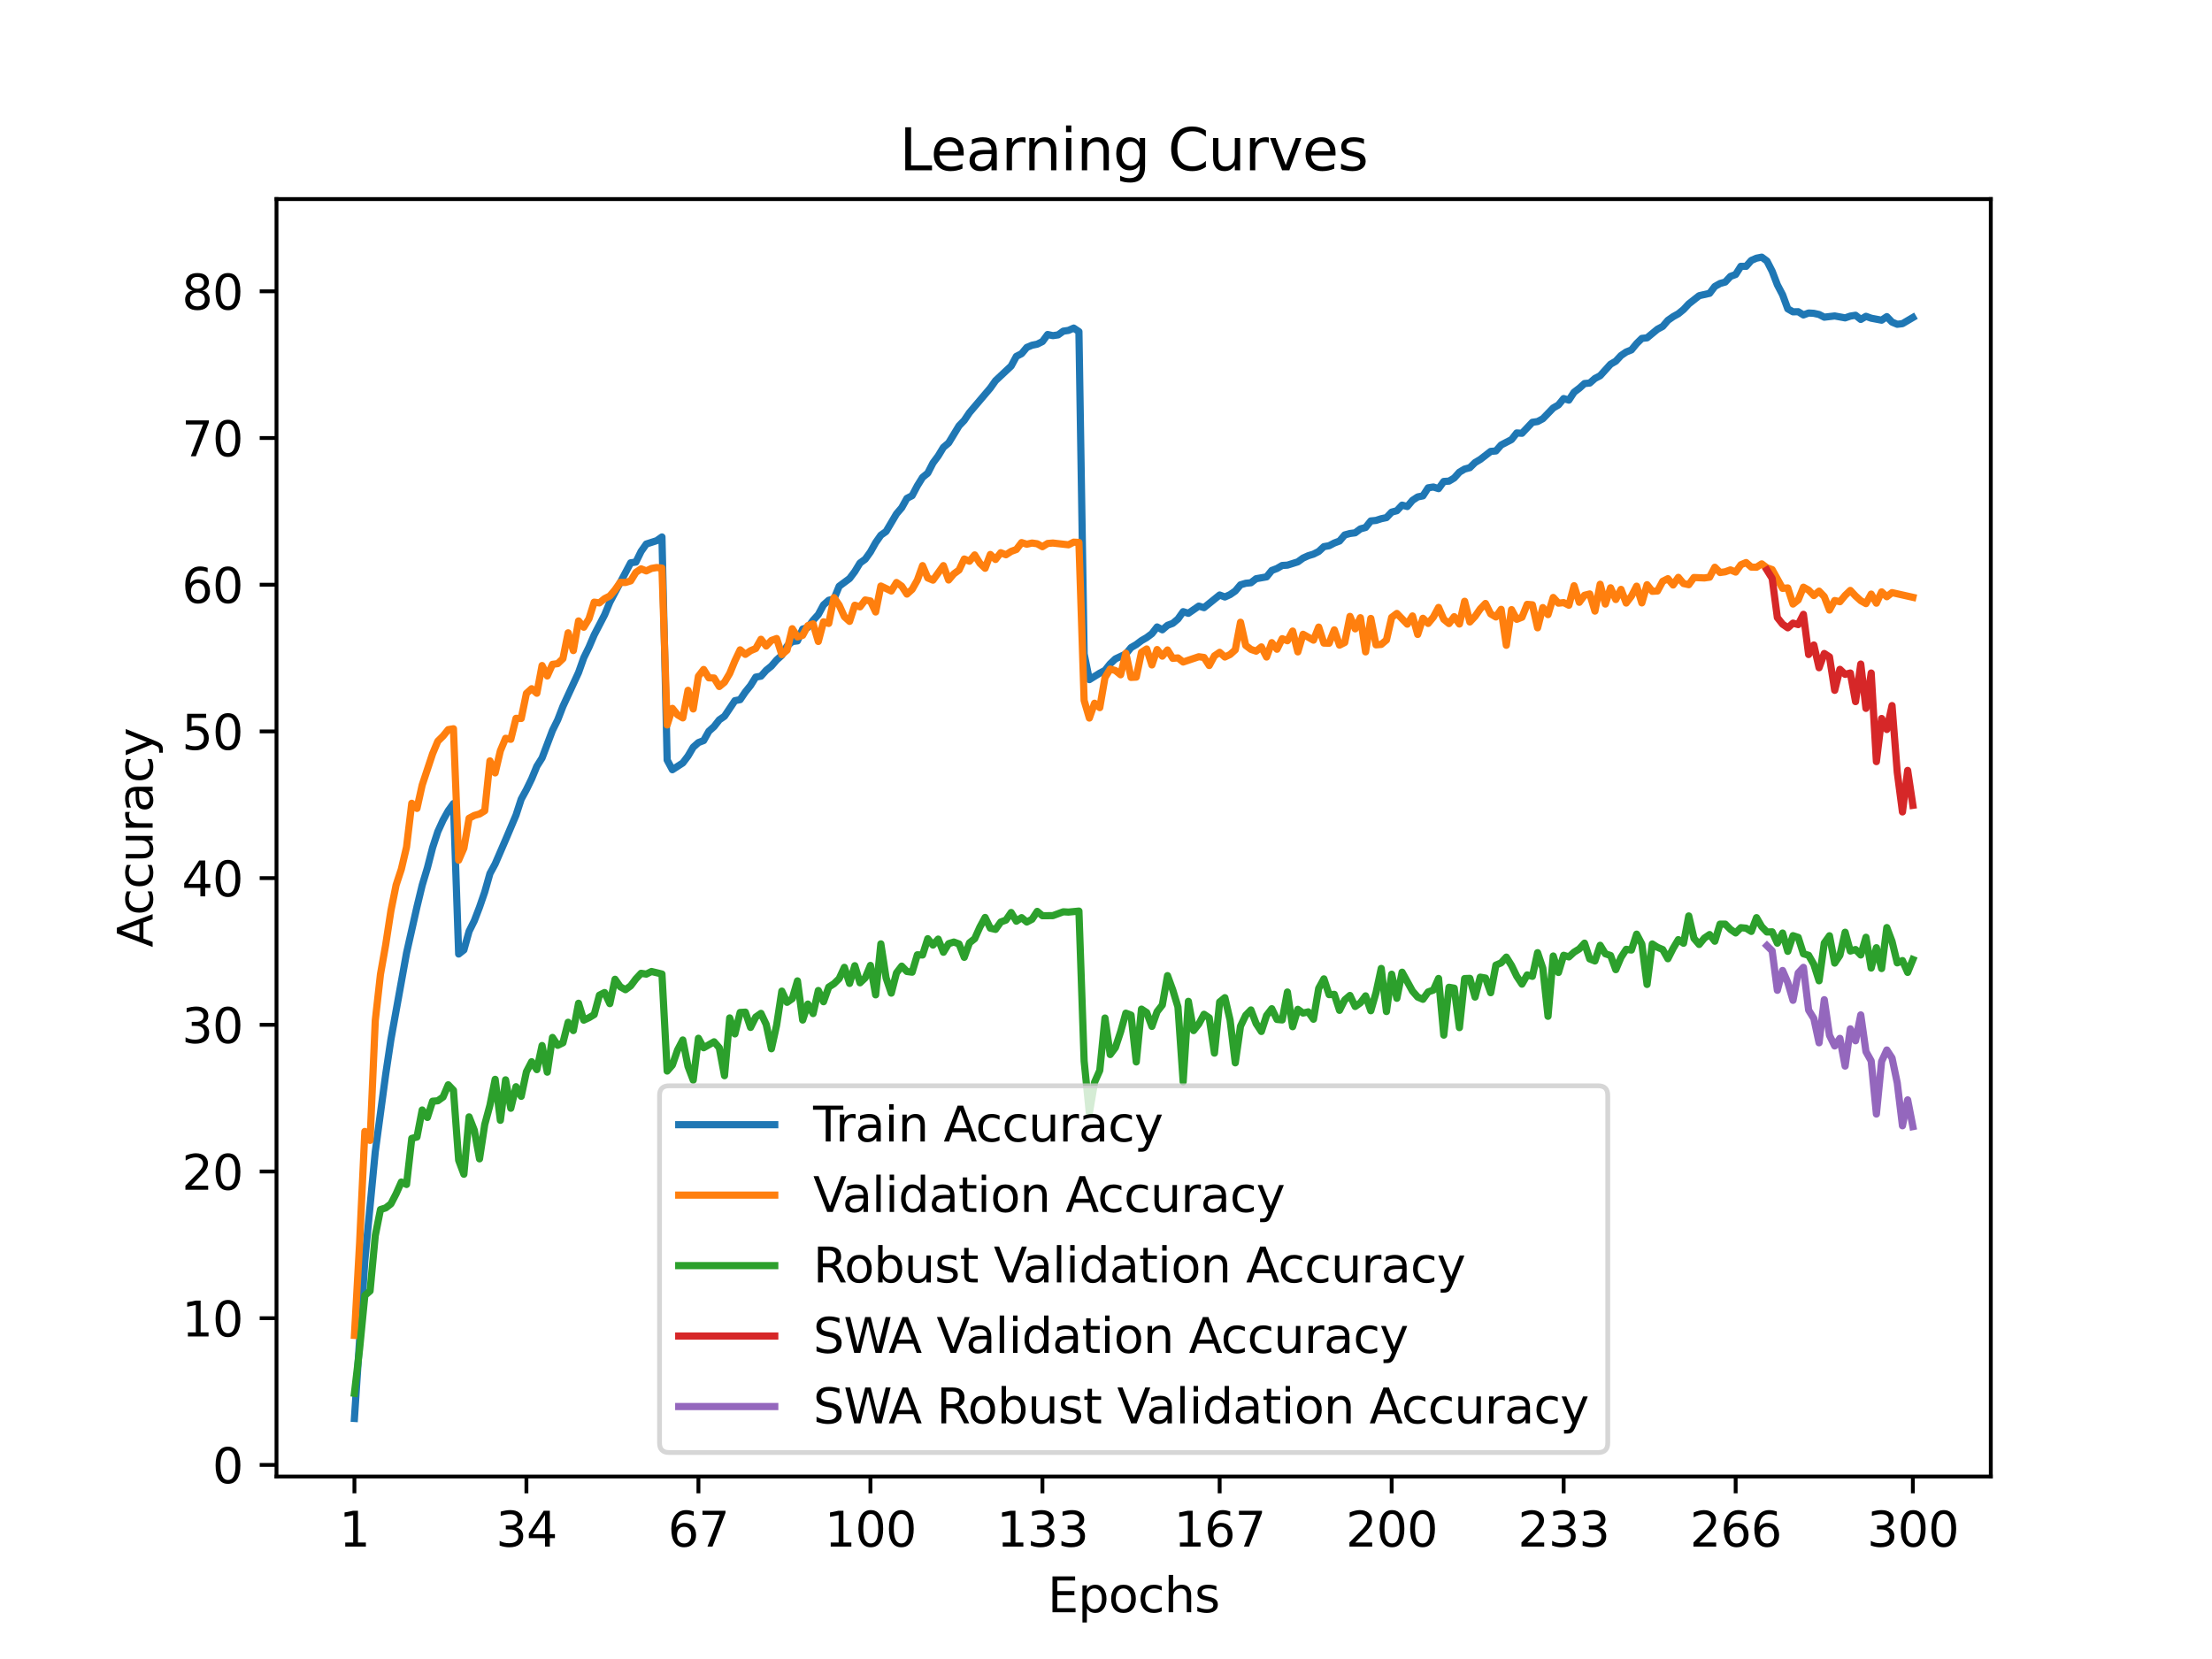 <?xml version="1.0" encoding="utf-8" standalone="no"?>
<!DOCTYPE svg PUBLIC "-//W3C//DTD SVG 1.1//EN"
  "http://www.w3.org/Graphics/SVG/1.1/DTD/svg11.dtd">
<svg xmlns:xlink="http://www.w3.org/1999/xlink" width="460.8pt" height="345.6pt" viewBox="0 0 460.8 345.6" xmlns="http://www.w3.org/2000/svg" version="1.1">
 <defs>
  <style type="text/css">*{stroke-linejoin: round; stroke-linecap: butt}</style>
 </defs>
 <g id="figure_1">
  <g id="patch_1">
   <path d="M 0 345.6 
L 460.8 345.6 
L 460.8 0 
L 0 0 
z
" style="fill: #ffffff"/>
  </g>
  <g id="axes_1">
   <g id="patch_2">
    <path d="M 57.6 307.584 
L 414.72 307.584 
L 414.72 41.472 
L 57.6 41.472 
z
" style="fill: #ffffff"/>
   </g>
   <g id="matplotlib.axis_1">
    <g id="xtick_1">
     <g id="line2d_1">
      <defs>
       <path id="m4bdffd7be5" d="M 0 0 
L 0 3.5 
" style="stroke: #000000; stroke-width: 0.8"/>
      </defs>
      <g>
       <use xlink:href="#m4bdffd7be5" x="73.833" y="307.584" style="stroke: #000000; stroke-width: 0.8"/>
      </g>
     </g>
     <g id="text_1">
      <!-- 1 -->
      <g transform="translate(70.651 322.182) scale(0.1 -0.1)">
       <defs>
        <path id="DejaVuSans-31" d="M 794 531 
L 1825 531 
L 1825 4091 
L 703 3866 
L 703 4441 
L 1819 4666 
L 2450 4666 
L 2450 531 
L 3481 531 
L 3481 0 
L 794 0 
L 794 531 
z
" transform="scale(0.016)"/>
       </defs>
       <use xlink:href="#DejaVuSans-31"/>
      </g>
     </g>
    </g>
    <g id="xtick_2">
     <g id="line2d_2">
      <g>
       <use xlink:href="#m4bdffd7be5" x="109.664" y="307.584" style="stroke: #000000; stroke-width: 0.8"/>
      </g>
     </g>
     <g id="text_2">
      <!-- 34 -->
      <g transform="translate(103.302 322.182) scale(0.1 -0.1)">
       <defs>
        <path id="DejaVuSans-33" d="M 2597 2516 
Q 3050 2419 3304 2112 
Q 3559 1806 3559 1356 
Q 3559 666 3084 287 
Q 2609 -91 1734 -91 
Q 1441 -91 1130 -33 
Q 819 25 488 141 
L 488 750 
Q 750 597 1062 519 
Q 1375 441 1716 441 
Q 2309 441 2620 675 
Q 2931 909 2931 1356 
Q 2931 1769 2642 2001 
Q 2353 2234 1838 2234 
L 1294 2234 
L 1294 2753 
L 1863 2753 
Q 2328 2753 2575 2939 
Q 2822 3125 2822 3475 
Q 2822 3834 2567 4026 
Q 2313 4219 1838 4219 
Q 1578 4219 1281 4162 
Q 984 4106 628 3988 
L 628 4550 
Q 988 4650 1302 4700 
Q 1616 4750 1894 4750 
Q 2613 4750 3031 4423 
Q 3450 4097 3450 3541 
Q 3450 3153 3228 2886 
Q 3006 2619 2597 2516 
z
" transform="scale(0.016)"/>
        <path id="DejaVuSans-34" d="M 2419 4116 
L 825 1625 
L 2419 1625 
L 2419 4116 
z
M 2253 4666 
L 3047 4666 
L 3047 1625 
L 3713 1625 
L 3713 1100 
L 3047 1100 
L 3047 0 
L 2419 0 
L 2419 1100 
L 313 1100 
L 313 1709 
L 2253 4666 
z
" transform="scale(0.016)"/>
       </defs>
       <use xlink:href="#DejaVuSans-33"/>
       <use xlink:href="#DejaVuSans-34" x="63.623"/>
      </g>
     </g>
    </g>
    <g id="xtick_3">
     <g id="line2d_3">
      <g>
       <use xlink:href="#m4bdffd7be5" x="145.496" y="307.584" style="stroke: #000000; stroke-width: 0.8"/>
      </g>
     </g>
     <g id="text_3">
      <!-- 67 -->
      <g transform="translate(139.133 322.182) scale(0.1 -0.1)">
       <defs>
        <path id="DejaVuSans-36" d="M 2113 2584 
Q 1688 2584 1439 2293 
Q 1191 2003 1191 1497 
Q 1191 994 1439 701 
Q 1688 409 2113 409 
Q 2538 409 2786 701 
Q 3034 994 3034 1497 
Q 3034 2003 2786 2293 
Q 2538 2584 2113 2584 
z
M 3366 4563 
L 3366 3988 
Q 3128 4100 2886 4159 
Q 2644 4219 2406 4219 
Q 1781 4219 1451 3797 
Q 1122 3375 1075 2522 
Q 1259 2794 1537 2939 
Q 1816 3084 2150 3084 
Q 2853 3084 3261 2657 
Q 3669 2231 3669 1497 
Q 3669 778 3244 343 
Q 2819 -91 2113 -91 
Q 1303 -91 875 529 
Q 447 1150 447 2328 
Q 447 3434 972 4092 
Q 1497 4750 2381 4750 
Q 2619 4750 2861 4703 
Q 3103 4656 3366 4563 
z
" transform="scale(0.016)"/>
        <path id="DejaVuSans-37" d="M 525 4666 
L 3525 4666 
L 3525 4397 
L 1831 0 
L 1172 0 
L 2766 4134 
L 525 4134 
L 525 4666 
z
" transform="scale(0.016)"/>
       </defs>
       <use xlink:href="#DejaVuSans-36"/>
       <use xlink:href="#DejaVuSans-37" x="63.623"/>
      </g>
     </g>
    </g>
    <g id="xtick_4">
     <g id="line2d_4">
      <g>
       <use xlink:href="#m4bdffd7be5" x="181.327" y="307.584" style="stroke: #000000; stroke-width: 0.8"/>
      </g>
     </g>
     <g id="text_4">
      <!-- 100 -->
      <g transform="translate(171.783 322.182) scale(0.1 -0.1)">
       <defs>
        <path id="DejaVuSans-30" d="M 2034 4250 
Q 1547 4250 1301 3770 
Q 1056 3291 1056 2328 
Q 1056 1369 1301 889 
Q 1547 409 2034 409 
Q 2525 409 2770 889 
Q 3016 1369 3016 2328 
Q 3016 3291 2770 3770 
Q 2525 4250 2034 4250 
z
M 2034 4750 
Q 2819 4750 3233 4129 
Q 3647 3509 3647 2328 
Q 3647 1150 3233 529 
Q 2819 -91 2034 -91 
Q 1250 -91 836 529 
Q 422 1150 422 2328 
Q 422 3509 836 4129 
Q 1250 4750 2034 4750 
z
" transform="scale(0.016)"/>
       </defs>
       <use xlink:href="#DejaVuSans-31"/>
       <use xlink:href="#DejaVuSans-30" x="63.623"/>
       <use xlink:href="#DejaVuSans-30" x="127.246"/>
      </g>
     </g>
    </g>
    <g id="xtick_5">
     <g id="line2d_5">
      <g>
       <use xlink:href="#m4bdffd7be5" x="217.158" y="307.584" style="stroke: #000000; stroke-width: 0.8"/>
      </g>
     </g>
     <g id="text_5">
      <!-- 133 -->
      <g transform="translate(207.615 322.182) scale(0.1 -0.1)">
       <use xlink:href="#DejaVuSans-31"/>
       <use xlink:href="#DejaVuSans-33" x="63.623"/>
       <use xlink:href="#DejaVuSans-33" x="127.246"/>
      </g>
     </g>
    </g>
    <g id="xtick_6">
     <g id="line2d_6">
      <g>
       <use xlink:href="#m4bdffd7be5" x="254.076" y="307.584" style="stroke: #000000; stroke-width: 0.8"/>
      </g>
     </g>
     <g id="text_6">
      <!-- 167 -->
      <g transform="translate(244.532 322.182) scale(0.1 -0.1)">
       <use xlink:href="#DejaVuSans-31"/>
       <use xlink:href="#DejaVuSans-36" x="63.623"/>
       <use xlink:href="#DejaVuSans-37" x="127.246"/>
      </g>
     </g>
    </g>
    <g id="xtick_7">
     <g id="line2d_7">
      <g>
       <use xlink:href="#m4bdffd7be5" x="289.907" y="307.584" style="stroke: #000000; stroke-width: 0.8"/>
      </g>
     </g>
     <g id="text_7">
      <!-- 200 -->
      <g transform="translate(280.363 322.182) scale(0.1 -0.1)">
       <defs>
        <path id="DejaVuSans-32" d="M 1228 531 
L 3431 531 
L 3431 0 
L 469 0 
L 469 531 
Q 828 903 1448 1529 
Q 2069 2156 2228 2338 
Q 2531 2678 2651 2914 
Q 2772 3150 2772 3378 
Q 2772 3750 2511 3984 
Q 2250 4219 1831 4219 
Q 1534 4219 1204 4116 
Q 875 4013 500 3803 
L 500 4441 
Q 881 4594 1212 4672 
Q 1544 4750 1819 4750 
Q 2544 4750 2975 4387 
Q 3406 4025 3406 3419 
Q 3406 3131 3298 2873 
Q 3191 2616 2906 2266 
Q 2828 2175 2409 1742 
Q 1991 1309 1228 531 
z
" transform="scale(0.016)"/>
       </defs>
       <use xlink:href="#DejaVuSans-32"/>
       <use xlink:href="#DejaVuSans-30" x="63.623"/>
       <use xlink:href="#DejaVuSans-30" x="127.246"/>
      </g>
     </g>
    </g>
    <g id="xtick_8">
     <g id="line2d_8">
      <g>
       <use xlink:href="#m4bdffd7be5" x="325.739" y="307.584" style="stroke: #000000; stroke-width: 0.8"/>
      </g>
     </g>
     <g id="text_8">
      <!-- 233 -->
      <g transform="translate(316.195 322.182) scale(0.1 -0.1)">
       <use xlink:href="#DejaVuSans-32"/>
       <use xlink:href="#DejaVuSans-33" x="63.623"/>
       <use xlink:href="#DejaVuSans-33" x="127.246"/>
      </g>
     </g>
    </g>
    <g id="xtick_9">
     <g id="line2d_9">
      <g>
       <use xlink:href="#m4bdffd7be5" x="361.57" y="307.584" style="stroke: #000000; stroke-width: 0.8"/>
      </g>
     </g>
     <g id="text_9">
      <!-- 266 -->
      <g transform="translate(352.026 322.182) scale(0.1 -0.1)">
       <use xlink:href="#DejaVuSans-32"/>
       <use xlink:href="#DejaVuSans-36" x="63.623"/>
       <use xlink:href="#DejaVuSans-36" x="127.246"/>
      </g>
     </g>
    </g>
    <g id="xtick_10">
     <g id="line2d_10">
      <g>
       <use xlink:href="#m4bdffd7be5" x="398.487" y="307.584" style="stroke: #000000; stroke-width: 0.8"/>
      </g>
     </g>
     <g id="text_10">
      <!-- 300 -->
      <g transform="translate(388.944 322.182) scale(0.1 -0.1)">
       <use xlink:href="#DejaVuSans-33"/>
       <use xlink:href="#DejaVuSans-30" x="63.623"/>
       <use xlink:href="#DejaVuSans-30" x="127.246"/>
      </g>
     </g>
    </g>
    <g id="text_11">
     <!-- Epochs -->
     <g transform="translate(218.244 335.861) scale(0.1 -0.1)">
      <defs>
       <path id="DejaVuSans-45" d="M 628 4666 
L 3578 4666 
L 3578 4134 
L 1259 4134 
L 1259 2753 
L 3481 2753 
L 3481 2222 
L 1259 2222 
L 1259 531 
L 3634 531 
L 3634 0 
L 628 0 
L 628 4666 
z
" transform="scale(0.016)"/>
       <path id="DejaVuSans-70" d="M 1159 525 
L 1159 -1331 
L 581 -1331 
L 581 3500 
L 1159 3500 
L 1159 2969 
Q 1341 3281 1617 3432 
Q 1894 3584 2278 3584 
Q 2916 3584 3314 3078 
Q 3713 2572 3713 1747 
Q 3713 922 3314 415 
Q 2916 -91 2278 -91 
Q 1894 -91 1617 61 
Q 1341 213 1159 525 
z
M 3116 1747 
Q 3116 2381 2855 2742 
Q 2594 3103 2138 3103 
Q 1681 3103 1420 2742 
Q 1159 2381 1159 1747 
Q 1159 1113 1420 752 
Q 1681 391 2138 391 
Q 2594 391 2855 752 
Q 3116 1113 3116 1747 
z
" transform="scale(0.016)"/>
       <path id="DejaVuSans-6f" d="M 1959 3097 
Q 1497 3097 1228 2736 
Q 959 2375 959 1747 
Q 959 1119 1226 758 
Q 1494 397 1959 397 
Q 2419 397 2687 759 
Q 2956 1122 2956 1747 
Q 2956 2369 2687 2733 
Q 2419 3097 1959 3097 
z
M 1959 3584 
Q 2709 3584 3137 3096 
Q 3566 2609 3566 1747 
Q 3566 888 3137 398 
Q 2709 -91 1959 -91 
Q 1206 -91 779 398 
Q 353 888 353 1747 
Q 353 2609 779 3096 
Q 1206 3584 1959 3584 
z
" transform="scale(0.016)"/>
       <path id="DejaVuSans-63" d="M 3122 3366 
L 3122 2828 
Q 2878 2963 2633 3030 
Q 2388 3097 2138 3097 
Q 1578 3097 1268 2742 
Q 959 2388 959 1747 
Q 959 1106 1268 751 
Q 1578 397 2138 397 
Q 2388 397 2633 464 
Q 2878 531 3122 666 
L 3122 134 
Q 2881 22 2623 -34 
Q 2366 -91 2075 -91 
Q 1284 -91 818 406 
Q 353 903 353 1747 
Q 353 2603 823 3093 
Q 1294 3584 2113 3584 
Q 2378 3584 2631 3529 
Q 2884 3475 3122 3366 
z
" transform="scale(0.016)"/>
       <path id="DejaVuSans-68" d="M 3513 2113 
L 3513 0 
L 2938 0 
L 2938 2094 
Q 2938 2591 2744 2837 
Q 2550 3084 2163 3084 
Q 1697 3084 1428 2787 
Q 1159 2491 1159 1978 
L 1159 0 
L 581 0 
L 581 4863 
L 1159 4863 
L 1159 2956 
Q 1366 3272 1645 3428 
Q 1925 3584 2291 3584 
Q 2894 3584 3203 3211 
Q 3513 2838 3513 2113 
z
" transform="scale(0.016)"/>
       <path id="DejaVuSans-73" d="M 2834 3397 
L 2834 2853 
Q 2591 2978 2328 3040 
Q 2066 3103 1784 3103 
Q 1356 3103 1142 2972 
Q 928 2841 928 2578 
Q 928 2378 1081 2264 
Q 1234 2150 1697 2047 
L 1894 2003 
Q 2506 1872 2764 1633 
Q 3022 1394 3022 966 
Q 3022 478 2636 193 
Q 2250 -91 1575 -91 
Q 1294 -91 989 -36 
Q 684 19 347 128 
L 347 722 
Q 666 556 975 473 
Q 1284 391 1588 391 
Q 1994 391 2212 530 
Q 2431 669 2431 922 
Q 2431 1156 2273 1281 
Q 2116 1406 1581 1522 
L 1381 1569 
Q 847 1681 609 1914 
Q 372 2147 372 2553 
Q 372 3047 722 3315 
Q 1072 3584 1716 3584 
Q 2034 3584 2315 3537 
Q 2597 3491 2834 3397 
z
" transform="scale(0.016)"/>
      </defs>
      <use xlink:href="#DejaVuSans-45"/>
      <use xlink:href="#DejaVuSans-70" x="63.184"/>
      <use xlink:href="#DejaVuSans-6f" x="126.66"/>
      <use xlink:href="#DejaVuSans-63" x="187.842"/>
      <use xlink:href="#DejaVuSans-68" x="242.822"/>
      <use xlink:href="#DejaVuSans-73" x="306.201"/>
     </g>
    </g>
   </g>
   <g id="matplotlib.axis_2">
    <g id="ytick_1">
     <g id="line2d_11">
      <defs>
       <path id="mcbbb2a6896" d="M 0 0 
L -3.5 0 
" style="stroke: #000000; stroke-width: 0.8"/>
      </defs>
      <g>
       <use xlink:href="#mcbbb2a6896" x="57.6" y="305.167" style="stroke: #000000; stroke-width: 0.8"/>
      </g>
     </g>
     <g id="text_12">
      <!-- 0 -->
      <g transform="translate(44.237 308.966) scale(0.1 -0.1)">
       <use xlink:href="#DejaVuSans-30"/>
      </g>
     </g>
    </g>
    <g id="ytick_2">
     <g id="line2d_12">
      <g>
       <use xlink:href="#mcbbb2a6896" x="57.6" y="274.606" style="stroke: #000000; stroke-width: 0.8"/>
      </g>
     </g>
     <g id="text_13">
      <!-- 10 -->
      <g transform="translate(37.875 278.405) scale(0.1 -0.1)">
       <use xlink:href="#DejaVuSans-31"/>
       <use xlink:href="#DejaVuSans-30" x="63.623"/>
      </g>
     </g>
    </g>
    <g id="ytick_3">
     <g id="line2d_13">
      <g>
       <use xlink:href="#mcbbb2a6896" x="57.6" y="244.046" style="stroke: #000000; stroke-width: 0.8"/>
      </g>
     </g>
     <g id="text_14">
      <!-- 20 -->
      <g transform="translate(37.875 247.845) scale(0.1 -0.1)">
       <use xlink:href="#DejaVuSans-32"/>
       <use xlink:href="#DejaVuSans-30" x="63.623"/>
      </g>
     </g>
    </g>
    <g id="ytick_4">
     <g id="line2d_14">
      <g>
       <use xlink:href="#mcbbb2a6896" x="57.6" y="213.485" style="stroke: #000000; stroke-width: 0.8"/>
      </g>
     </g>
     <g id="text_15">
      <!-- 30 -->
      <g transform="translate(37.875 217.284) scale(0.1 -0.1)">
       <use xlink:href="#DejaVuSans-33"/>
       <use xlink:href="#DejaVuSans-30" x="63.623"/>
      </g>
     </g>
    </g>
    <g id="ytick_5">
     <g id="line2d_15">
      <g>
       <use xlink:href="#mcbbb2a6896" x="57.6" y="182.924" style="stroke: #000000; stroke-width: 0.8"/>
      </g>
     </g>
     <g id="text_16">
      <!-- 40 -->
      <g transform="translate(37.875 186.724) scale(0.1 -0.1)">
       <use xlink:href="#DejaVuSans-34"/>
       <use xlink:href="#DejaVuSans-30" x="63.623"/>
      </g>
     </g>
    </g>
    <g id="ytick_6">
     <g id="line2d_16">
      <g>
       <use xlink:href="#mcbbb2a6896" x="57.6" y="152.364" style="stroke: #000000; stroke-width: 0.8"/>
      </g>
     </g>
     <g id="text_17">
      <!-- 50 -->
      <g transform="translate(37.875 156.163) scale(0.1 -0.1)">
       <defs>
        <path id="DejaVuSans-35" d="M 691 4666 
L 3169 4666 
L 3169 4134 
L 1269 4134 
L 1269 2991 
Q 1406 3038 1543 3061 
Q 1681 3084 1819 3084 
Q 2600 3084 3056 2656 
Q 3513 2228 3513 1497 
Q 3513 744 3044 326 
Q 2575 -91 1722 -91 
Q 1428 -91 1123 -41 
Q 819 9 494 109 
L 494 744 
Q 775 591 1075 516 
Q 1375 441 1709 441 
Q 2250 441 2565 725 
Q 2881 1009 2881 1497 
Q 2881 1984 2565 2268 
Q 2250 2553 1709 2553 
Q 1456 2553 1204 2497 
Q 953 2441 691 2322 
L 691 4666 
z
" transform="scale(0.016)"/>
       </defs>
       <use xlink:href="#DejaVuSans-35"/>
       <use xlink:href="#DejaVuSans-30" x="63.623"/>
      </g>
     </g>
    </g>
    <g id="ytick_7">
     <g id="line2d_17">
      <g>
       <use xlink:href="#mcbbb2a6896" x="57.6" y="121.803" style="stroke: #000000; stroke-width: 0.8"/>
      </g>
     </g>
     <g id="text_18">
      <!-- 60 -->
      <g transform="translate(37.875 125.603) scale(0.1 -0.1)">
       <use xlink:href="#DejaVuSans-36"/>
       <use xlink:href="#DejaVuSans-30" x="63.623"/>
      </g>
     </g>
    </g>
    <g id="ytick_8">
     <g id="line2d_18">
      <g>
       <use xlink:href="#mcbbb2a6896" x="57.6" y="91.243" style="stroke: #000000; stroke-width: 0.8"/>
      </g>
     </g>
     <g id="text_19">
      <!-- 70 -->
      <g transform="translate(37.875 95.042) scale(0.1 -0.1)">
       <use xlink:href="#DejaVuSans-37"/>
       <use xlink:href="#DejaVuSans-30" x="63.623"/>
      </g>
     </g>
    </g>
    <g id="ytick_9">
     <g id="line2d_19">
      <g>
       <use xlink:href="#mcbbb2a6896" x="57.6" y="60.682" style="stroke: #000000; stroke-width: 0.8"/>
      </g>
     </g>
     <g id="text_20">
      <!-- 80 -->
      <g transform="translate(37.875 64.482) scale(0.1 -0.1)">
       <defs>
        <path id="DejaVuSans-38" d="M 2034 2216 
Q 1584 2216 1326 1975 
Q 1069 1734 1069 1313 
Q 1069 891 1326 650 
Q 1584 409 2034 409 
Q 2484 409 2743 651 
Q 3003 894 3003 1313 
Q 3003 1734 2745 1975 
Q 2488 2216 2034 2216 
z
M 1403 2484 
Q 997 2584 770 2862 
Q 544 3141 544 3541 
Q 544 4100 942 4425 
Q 1341 4750 2034 4750 
Q 2731 4750 3128 4425 
Q 3525 4100 3525 3541 
Q 3525 3141 3298 2862 
Q 3072 2584 2669 2484 
Q 3125 2378 3379 2068 
Q 3634 1759 3634 1313 
Q 3634 634 3220 271 
Q 2806 -91 2034 -91 
Q 1263 -91 848 271 
Q 434 634 434 1313 
Q 434 1759 690 2068 
Q 947 2378 1403 2484 
z
M 1172 3481 
Q 1172 3119 1398 2916 
Q 1625 2713 2034 2713 
Q 2441 2713 2670 2916 
Q 2900 3119 2900 3481 
Q 2900 3844 2670 4047 
Q 2441 4250 2034 4250 
Q 1625 4250 1398 4047 
Q 1172 3844 1172 3481 
z
" transform="scale(0.016)"/>
       </defs>
       <use xlink:href="#DejaVuSans-38"/>
       <use xlink:href="#DejaVuSans-30" x="63.623"/>
      </g>
     </g>
    </g>
    <g id="text_21">
     <!-- Accuracy -->
     <g transform="translate(31.795 197.356) rotate(-90) scale(0.1 -0.1)">
      <defs>
       <path id="DejaVuSans-41" d="M 2188 4044 
L 1331 1722 
L 3047 1722 
L 2188 4044 
z
M 1831 4666 
L 2547 4666 
L 4325 0 
L 3669 0 
L 3244 1197 
L 1141 1197 
L 716 0 
L 50 0 
L 1831 4666 
z
" transform="scale(0.016)"/>
       <path id="DejaVuSans-75" d="M 544 1381 
L 544 3500 
L 1119 3500 
L 1119 1403 
Q 1119 906 1312 657 
Q 1506 409 1894 409 
Q 2359 409 2629 706 
Q 2900 1003 2900 1516 
L 2900 3500 
L 3475 3500 
L 3475 0 
L 2900 0 
L 2900 538 
Q 2691 219 2414 64 
Q 2138 -91 1772 -91 
Q 1169 -91 856 284 
Q 544 659 544 1381 
z
M 1991 3584 
L 1991 3584 
z
" transform="scale(0.016)"/>
       <path id="DejaVuSans-72" d="M 2631 2963 
Q 2534 3019 2420 3045 
Q 2306 3072 2169 3072 
Q 1681 3072 1420 2755 
Q 1159 2438 1159 1844 
L 1159 0 
L 581 0 
L 581 3500 
L 1159 3500 
L 1159 2956 
Q 1341 3275 1631 3429 
Q 1922 3584 2338 3584 
Q 2397 3584 2469 3576 
Q 2541 3569 2628 3553 
L 2631 2963 
z
" transform="scale(0.016)"/>
       <path id="DejaVuSans-61" d="M 2194 1759 
Q 1497 1759 1228 1600 
Q 959 1441 959 1056 
Q 959 750 1161 570 
Q 1363 391 1709 391 
Q 2188 391 2477 730 
Q 2766 1069 2766 1631 
L 2766 1759 
L 2194 1759 
z
M 3341 1997 
L 3341 0 
L 2766 0 
L 2766 531 
Q 2569 213 2275 61 
Q 1981 -91 1556 -91 
Q 1019 -91 701 211 
Q 384 513 384 1019 
Q 384 1609 779 1909 
Q 1175 2209 1959 2209 
L 2766 2209 
L 2766 2266 
Q 2766 2663 2505 2880 
Q 2244 3097 1772 3097 
Q 1472 3097 1187 3025 
Q 903 2953 641 2809 
L 641 3341 
Q 956 3463 1253 3523 
Q 1550 3584 1831 3584 
Q 2591 3584 2966 3190 
Q 3341 2797 3341 1997 
z
" transform="scale(0.016)"/>
       <path id="DejaVuSans-79" d="M 2059 -325 
Q 1816 -950 1584 -1140 
Q 1353 -1331 966 -1331 
L 506 -1331 
L 506 -850 
L 844 -850 
Q 1081 -850 1212 -737 
Q 1344 -625 1503 -206 
L 1606 56 
L 191 3500 
L 800 3500 
L 1894 763 
L 2988 3500 
L 3597 3500 
L 2059 -325 
z
" transform="scale(0.016)"/>
      </defs>
      <use xlink:href="#DejaVuSans-41"/>
      <use xlink:href="#DejaVuSans-63" x="66.658"/>
      <use xlink:href="#DejaVuSans-63" x="121.639"/>
      <use xlink:href="#DejaVuSans-75" x="176.619"/>
      <use xlink:href="#DejaVuSans-72" x="239.998"/>
      <use xlink:href="#DejaVuSans-61" x="281.111"/>
      <use xlink:href="#DejaVuSans-63" x="342.391"/>
      <use xlink:href="#DejaVuSans-79" x="397.371"/>
     </g>
    </g>
   </g>
   <g id="line2d_20">
    <path d="M 73.833 295.488 
L 76.004 262.571 
L 78.176 239.917 
L 80.348 223.802 
L 81.433 216.553 
L 84.691 198.523 
L 86.862 188.902 
L 87.948 184.413 
L 89.034 180.797 
L 90.12 176.574 
L 91.206 173.237 
L 92.291 170.859 
L 93.377 168.9 
L 94.463 167.394 
L 95.549 198.743 
L 96.635 197.89 
L 97.72 194.006 
L 98.806 191.815 
L 99.892 188.975 
L 100.978 185.822 
L 102.064 181.98 
L 103.149 179.975 
L 105.321 174.945 
L 107.493 169.811 
L 108.578 166.48 
L 109.664 164.487 
L 110.75 162.253 
L 111.836 159.625 
L 112.922 157.895 
L 115.093 152.156 
L 116.179 149.965 
L 117.265 147.153 
L 120.522 140.097 
L 121.608 137.035 
L 122.694 134.81 
L 123.78 132.27 
L 125.951 128.084 
L 127.037 125.455 
L 131.38 117.244 
L 132.466 117.091 
L 133.552 114.869 
L 134.638 113.329 
L 136.809 112.629 
L 137.895 111.859 
L 138.981 158.326 
L 140.067 160.346 
L 142.238 158.938 
L 143.324 157.495 
L 144.41 155.655 
L 145.496 154.69 
L 146.581 154.274 
L 147.667 152.333 
L 148.753 151.359 
L 149.839 149.959 
L 150.925 149.207 
L 153.096 145.962 
L 154.182 145.754 
L 155.268 144.149 
L 156.354 142.799 
L 157.439 141.057 
L 158.525 140.858 
L 159.611 139.639 
L 160.697 138.755 
L 161.783 137.49 
L 162.868 136.515 
L 163.954 134.593 
L 165.04 133.643 
L 166.126 133.508 
L 167.212 131.048 
L 168.297 130.709 
L 169.383 129.227 
L 170.469 128.029 
L 171.555 126.015 
L 172.641 125.046 
L 173.726 124.786 
L 174.812 122.124 
L 176.984 120.514 
L 178.07 119.071 
L 179.155 117.284 
L 180.241 116.495 
L 181.327 114.979 
L 182.413 113.042 
L 183.499 111.489 
L 184.584 110.722 
L 186.756 107.043 
L 187.842 105.768 
L 188.928 103.819 
L 190.013 103.253 
L 191.099 101.193 
L 192.185 99.448 
L 193.271 98.562 
L 194.357 96.444 
L 195.442 94.984 
L 196.528 93.193 
L 197.614 92.279 
L 199.786 88.703 
L 200.871 87.573 
L 201.957 85.962 
L 206.3 80.843 
L 207.386 79.309 
L 210.644 76.25 
L 211.729 74.236 
L 212.815 73.677 
L 213.901 72.378 
L 214.987 71.92 
L 216.073 71.696 
L 217.158 71.153 
L 218.244 69.683 
L 219.33 69.921 
L 220.416 69.765 
L 221.502 68.986 
L 222.587 68.827 
L 223.673 68.347 
L 224.759 69.077 
L 225.845 136.21 
L 226.931 141.579 
L 229.102 140.231 
L 230.188 139.648 
L 231.274 138.282 
L 232.36 137.258 
L 234.531 136.231 
L 235.617 134.905 
L 236.703 134.275 
L 237.789 133.453 
L 238.875 132.821 
L 239.96 132.011 
L 241.046 130.608 
L 242.132 131.198 
L 243.218 130.263 
L 244.304 129.859 
L 245.389 128.952 
L 246.475 127.421 
L 247.561 127.763 
L 249.733 126.262 
L 250.818 126.583 
L 254.076 123.949 
L 255.162 124.364 
L 256.247 123.869 
L 257.333 123.118 
L 258.419 121.828 
L 259.505 121.507 
L 260.591 121.397 
L 261.676 120.557 
L 263.848 120.172 
L 264.934 118.839 
L 266.02 118.427 
L 267.105 117.797 
L 268.191 117.73 
L 270.363 117.045 
L 271.449 116.26 
L 272.534 115.768 
L 273.62 115.435 
L 274.706 114.885 
L 275.792 113.876 
L 276.878 113.687 
L 277.963 113.118 
L 279.049 112.706 
L 280.135 111.434 
L 281.221 111.138 
L 282.307 110.994 
L 283.392 110.181 
L 284.478 109.882 
L 285.564 108.522 
L 286.65 108.412 
L 287.736 108.06 
L 288.821 107.831 
L 289.907 106.685 
L 290.993 106.392 
L 292.079 105.227 
L 293.165 105.515 
L 294.25 104.234 
L 295.336 103.519 
L 296.422 103.299 
L 297.508 101.624 
L 298.594 101.453 
L 299.679 101.792 
L 300.765 100.295 
L 301.851 100.228 
L 302.937 99.574 
L 304.023 98.357 
L 305.108 97.716 
L 306.194 97.425 
L 307.28 96.359 
L 308.366 95.711 
L 310.537 94.036 
L 311.623 93.941 
L 312.709 92.701 
L 314.881 91.573 
L 315.966 90.189 
L 317.052 90.262 
L 319.224 87.967 
L 320.31 87.814 
L 321.395 87.233 
L 323.567 84.984 
L 324.653 84.358 
L 325.739 83.028 
L 326.824 83.349 
L 327.91 81.699 
L 328.996 80.88 
L 330.082 79.899 
L 331.168 79.795 
L 332.253 78.842 
L 333.339 78.273 
L 335.511 75.871 
L 336.597 75.242 
L 337.682 74.068 
L 338.768 73.328 
L 339.854 72.891 
L 340.94 71.565 
L 342.026 70.495 
L 343.111 70.376 
L 345.283 68.582 
L 346.369 68.002 
L 347.455 66.73 
L 348.54 65.969 
L 349.626 65.364 
L 350.712 64.475 
L 351.798 63.308 
L 353.969 61.599 
L 356.141 61.104 
L 357.227 59.674 
L 358.313 59.06 
L 359.398 58.754 
L 360.484 57.581 
L 361.57 57.18 
L 362.656 55.475 
L 363.742 55.487 
L 364.827 54.253 
L 365.913 53.785 
L 366.999 53.568 
L 368.085 54.375 
L 369.171 56.496 
L 370.256 59.329 
L 371.342 61.404 
L 372.428 64.338 
L 373.514 64.958 
L 374.6 64.933 
L 375.685 65.606 
L 376.771 65.205 
L 377.857 65.273 
L 378.943 65.511 
L 380.029 66.073 
L 382.2 65.82 
L 384.372 66.22 
L 385.458 65.85 
L 386.543 65.676 
L 387.629 66.544 
L 388.715 65.896 
L 389.801 66.287 
L 391.972 66.7 
L 393.058 65.963 
L 394.144 67.1 
L 395.23 67.552 
L 396.316 67.424 
L 398.487 66.144 
L 398.487 66.144 
" clip-path="url(#pd64b9f110b)" style="fill: none; stroke: #1f77b4; stroke-width: 1.5; stroke-linecap: square"/>
   </g>
   <g id="line2d_21">
    <path d="M 73.833 278.182 
L 74.919 258.837 
L 76.004 235.702 
L 77.09 237.567 
L 78.176 212.599 
L 79.262 202.942 
L 80.348 196.799 
L 81.433 189.739 
L 82.519 184.361 
L 83.605 181.06 
L 84.691 176.446 
L 85.777 167.339 
L 86.862 168.408 
L 87.948 163.549 
L 90.12 157.009 
L 91.206 154.412 
L 92.291 153.342 
L 93.377 151.997 
L 94.463 151.814 
L 95.549 179.196 
L 96.635 176.69 
L 97.72 170.456 
L 98.806 169.875 
L 99.892 169.57 
L 100.978 168.897 
L 102.064 158.507 
L 103.149 161.013 
L 104.235 156.398 
L 105.321 153.8 
L 106.407 154.014 
L 107.493 149.644 
L 108.578 149.675 
L 109.664 144.449 
L 110.75 143.471 
L 111.836 144.418 
L 112.922 138.642 
L 114.007 140.812 
L 115.093 138.398 
L 116.179 138.245 
L 117.265 137.206 
L 118.351 131.827 
L 119.436 135.525 
L 120.522 129.352 
L 121.608 130.666 
L 122.694 128.894 
L 123.78 125.44 
L 124.865 125.593 
L 125.951 124.707 
L 127.037 124.157 
L 128.123 122.873 
L 129.209 121.315 
L 130.294 121.345 
L 131.38 121.009 
L 132.466 119.236 
L 133.552 118.503 
L 134.638 118.931 
L 135.723 118.411 
L 136.809 118.228 
L 137.895 118.35 
L 138.981 151.019 
L 140.067 147.566 
L 141.152 148.911 
L 142.238 149.552 
L 143.324 143.807 
L 144.41 147.688 
L 145.496 140.873 
L 146.581 139.467 
L 147.667 141.209 
L 148.753 141.24 
L 149.839 143.012 
L 150.925 142.126 
L 152.01 140.293 
L 153.096 137.664 
L 154.182 135.372 
L 155.268 136.32 
L 156.354 135.556 
L 157.439 135.097 
L 158.525 133.172 
L 159.611 134.578 
L 160.697 133.416 
L 161.783 133.019 
L 162.868 136.381 
L 163.954 135.433 
L 165.04 130.972 
L 166.126 132.683 
L 167.212 132.347 
L 168.297 130.33 
L 169.383 129.963 
L 170.469 133.63 
L 171.555 129.535 
L 172.641 129.871 
L 173.726 124.493 
L 174.812 126.051 
L 175.898 128.466 
L 176.984 129.444 
L 178.07 126.082 
L 179.155 126.418 
L 180.241 124.982 
L 181.327 125.196 
L 182.413 127.488 
L 183.499 122.079 
L 185.67 123.118 
L 186.756 121.345 
L 187.842 122.109 
L 188.928 123.759 
L 190.013 122.781 
L 191.099 120.856 
L 192.185 117.831 
L 193.271 120.398 
L 194.357 120.856 
L 196.528 117.831 
L 197.614 120.826 
L 198.7 119.542 
L 199.786 118.747 
L 200.871 116.455 
L 201.957 116.914 
L 203.043 115.6 
L 204.129 117.342 
L 205.215 118.381 
L 206.3 115.508 
L 207.386 116.547 
L 208.472 115.141 
L 209.558 115.569 
L 210.644 114.866 
L 211.729 114.469 
L 212.815 113.033 
L 213.901 113.369 
L 214.987 113.124 
L 216.073 113.277 
L 217.158 113.888 
L 218.244 113.216 
L 219.33 113.124 
L 222.587 113.491 
L 223.673 112.941 
L 224.759 113.002 
L 225.845 145.916 
L 226.931 149.583 
L 228.016 146.496 
L 229.102 147.413 
L 230.188 141.148 
L 231.274 139.376 
L 232.36 139.681 
L 233.445 140.568 
L 234.531 136.075 
L 235.617 141.118 
L 236.703 141.057 
L 237.789 135.892 
L 238.875 135.189 
L 239.96 138.52 
L 241.046 135.311 
L 242.132 136.686 
L 243.218 135.403 
L 244.304 137.145 
L 245.389 137.053 
L 246.475 137.909 
L 249.733 136.809 
L 250.818 136.962 
L 251.904 138.642 
L 252.99 136.625 
L 254.076 135.892 
L 255.162 136.87 
L 256.247 136.35 
L 257.333 135.372 
L 258.419 129.627 
L 259.505 134.456 
L 260.591 135.281 
L 261.676 135.647 
L 262.762 134.761 
L 263.848 136.87 
L 264.934 133.875 
L 266.02 135.25 
L 267.105 133.05 
L 268.191 133.478 
L 269.277 131.461 
L 270.363 135.8 
L 271.449 132.133 
L 273.62 133.355 
L 274.706 130.635 
L 275.792 133.967 
L 276.878 133.997 
L 277.963 131.216 
L 279.049 134.394 
L 280.135 133.844 
L 281.221 128.405 
L 282.307 131.002 
L 283.392 128.68 
L 284.478 135.8 
L 285.564 128.832 
L 286.65 134.333 
L 287.736 134.242 
L 288.821 133.325 
L 289.907 128.618 
L 290.993 127.793 
L 293.165 130.024 
L 294.25 128.313 
L 295.336 132.164 
L 296.422 128.802 
L 297.508 129.871 
L 298.594 128.557 
L 299.679 126.54 
L 300.765 129.016 
L 301.851 129.902 
L 302.937 128.466 
L 304.023 129.994 
L 305.108 125.257 
L 306.194 129.566 
L 307.28 128.405 
L 308.366 126.846 
L 309.452 125.715 
L 310.537 127.885 
L 311.623 128.527 
L 312.709 126.938 
L 313.795 134.425 
L 314.881 126.999 
L 315.966 129.016 
L 317.052 128.588 
L 318.138 125.899 
L 319.224 125.99 
L 320.31 130.788 
L 321.395 126.571 
L 322.481 128.038 
L 323.567 124.462 
L 324.653 125.654 
L 325.739 125.532 
L 326.824 126.082 
L 327.91 122.017 
L 328.996 125.471 
L 330.082 124.004 
L 331.168 123.729 
L 332.253 127.304 
L 333.339 121.712 
L 334.425 125.837 
L 335.511 122.445 
L 336.597 124.89 
L 337.682 122.781 
L 338.768 125.624 
L 339.854 124.187 
L 340.94 122.109 
L 342.026 125.593 
L 343.111 121.803 
L 344.197 123.179 
L 345.283 123.118 
L 346.369 121.101 
L 347.455 120.551 
L 348.54 121.865 
L 349.626 120.275 
L 350.712 121.559 
L 351.798 121.803 
L 352.884 120.306 
L 355.055 120.398 
L 356.141 120.245 
L 357.227 118.167 
L 358.313 119.267 
L 359.398 119.114 
L 360.484 118.717 
L 361.57 119.175 
L 362.656 117.647 
L 363.742 117.189 
L 364.827 118.136 
L 365.913 118.167 
L 366.999 117.464 
L 368.085 118.289 
L 369.171 118.656 
L 371.342 122.568 
L 372.428 122.476 
L 373.514 125.837 
L 374.6 124.982 
L 375.685 122.323 
L 376.771 122.934 
L 377.857 124.065 
L 378.943 123.148 
L 380.029 124.279 
L 381.114 127.09 
L 382.2 125.104 
L 383.286 125.349 
L 384.372 124.034 
L 385.458 122.995 
L 386.543 124.157 
L 387.629 125.135 
L 388.715 125.746 
L 389.801 123.759 
L 390.887 125.654 
L 391.972 123.301 
L 393.058 124.309 
L 394.144 123.454 
L 398.487 124.432 
L 398.487 124.432 
" clip-path="url(#pd64b9f110b)" style="fill: none; stroke: #ff7f0e; stroke-width: 1.5; stroke-linecap: square"/>
   </g>
   <g id="line2d_22">
    <path d="M 73.833 290.244 
L 74.919 280.929 
L 76.004 269.864 
L 77.09 268.936 
L 78.176 257.408 
L 79.262 251.97 
L 80.348 251.633 
L 81.433 250.79 
L 82.519 248.682 
L 83.605 246.237 
L 84.691 246.743 
L 85.777 237.154 
L 86.862 236.859 
L 87.948 231.231 
L 89.034 232.791 
L 90.12 229.398 
L 91.206 229.313 
L 92.291 228.533 
L 93.377 225.983 
L 94.463 227.121 
L 95.549 241.706 
L 96.635 244.615 
L 97.72 232.664 
L 98.806 235.446 
L 99.892 241.411 
L 100.978 234.266 
L 102.064 230.241 
L 103.149 224.845 
L 104.235 233.381 
L 105.321 224.95 
L 106.407 230.873 
L 107.493 226.384 
L 108.578 228.386 
L 109.664 223.264 
L 110.75 221.178 
L 111.836 222.822 
L 112.922 217.806 
L 114.007 223.349 
L 115.093 216.12 
L 116.179 217.763 
L 117.265 217.237 
L 118.351 212.958 
L 119.436 214.686 
L 120.522 208.996 
L 121.608 212.516 
L 122.694 212.01 
L 123.78 211.356 
L 124.865 207.31 
L 125.951 206.762 
L 127.037 209.08 
L 128.123 204.001 
L 129.209 205.56 
L 130.294 206.172 
L 131.38 205.371 
L 132.466 203.917 
L 133.552 202.757 
L 134.638 202.926 
L 135.723 202.378 
L 137.895 202.905 
L 138.981 223.117 
L 140.067 221.873 
L 141.152 218.733 
L 142.238 216.646 
L 143.324 222.147 
L 144.41 225.014 
L 145.496 216.288 
L 146.581 218.269 
L 148.753 217.026 
L 149.839 218.269 
L 150.925 224.086 
L 152.01 212.052 
L 153.096 215.382 
L 154.182 210.914 
L 155.268 210.85 
L 156.354 214.033 
L 157.439 211.862 
L 158.525 211.103 
L 159.611 213.401 
L 160.697 218.48 
L 161.783 213.569 
L 162.868 206.467 
L 163.954 208.806 
L 165.04 208.047 
L 166.126 204.338 
L 167.212 212.494 
L 168.297 209.164 
L 169.383 211.146 
L 170.469 206.34 
L 171.555 208.68 
L 172.641 205.624 
L 173.726 204.928 
L 174.812 203.874 
L 175.898 201.514 
L 176.984 204.865 
L 178.07 201.176 
L 179.155 204.738 
L 180.241 203.706 
L 181.327 201.113 
L 182.413 207.246 
L 183.499 196.624 
L 184.584 203.706 
L 185.67 206.888 
L 186.756 202.673 
L 187.842 201.261 
L 188.928 202.378 
L 190.013 202.525 
L 191.099 198.9 
L 192.185 198.942 
L 193.271 195.549 
L 194.357 196.877 
L 195.442 195.633 
L 196.528 198.373 
L 197.614 196.582 
L 198.7 196.245 
L 199.786 196.645 
L 200.871 199.427 
L 201.957 196.413 
L 203.043 195.549 
L 204.129 193.125 
L 205.215 191.123 
L 206.3 193.357 
L 207.386 193.61 
L 208.472 192.072 
L 209.558 191.671 
L 210.644 190.09 
L 211.729 191.903 
L 212.815 191.165 
L 213.901 192.072 
L 214.987 191.503 
L 216.073 189.859 
L 217.158 190.765 
L 219.33 190.744 
L 221.502 189.943 
L 222.587 190.006 
L 224.759 189.795 
L 225.845 221.03 
L 226.931 231.863 
L 228.016 225.456 
L 229.102 222.99 
L 230.188 212.073 
L 231.274 219.681 
L 232.36 218.227 
L 233.445 214.939 
L 234.531 211.061 
L 235.617 211.462 
L 236.703 221.22 
L 237.789 210.218 
L 238.875 210.935 
L 239.96 213.822 
L 241.046 210.745 
L 242.132 209.354 
L 243.218 203.242 
L 244.304 206.214 
L 245.389 209.776 
L 246.475 225.351 
L 247.561 208.595 
L 248.647 214.686 
L 249.733 213.316 
L 250.818 211.293 
L 251.904 212.031 
L 252.99 219.386 
L 254.076 208.722 
L 255.162 207.837 
L 256.247 212.494 
L 257.333 221.41 
L 258.419 213.78 
L 259.505 211.504 
L 260.591 210.387 
L 261.676 213.232 
L 262.762 214.876 
L 263.848 211.546 
L 264.934 210.134 
L 266.02 212.368 
L 267.105 212.473 
L 268.191 206.656 
L 269.277 213.885 
L 270.363 210.26 
L 271.449 211.04 
L 272.534 210.787 
L 273.62 212.326 
L 274.706 205.898 
L 275.792 203.916 
L 276.878 207.204 
L 277.963 207.141 
L 279.049 210.471 
L 280.135 208.3 
L 281.221 207.373 
L 282.307 209.67 
L 283.392 208.911 
L 284.478 207.457 
L 285.564 210.555 
L 286.65 206.783 
L 287.736 201.746 
L 288.821 210.724 
L 289.907 202.947 
L 290.993 207.963 
L 292.079 202.525 
L 294.25 206.467 
L 295.336 207.71 
L 296.422 208.174 
L 297.508 206.635 
L 298.594 206.256 
L 299.679 203.832 
L 300.765 215.635 
L 301.851 205.666 
L 302.937 205.855 
L 304.023 214.075 
L 305.108 203.853 
L 306.194 203.811 
L 307.28 207.71 
L 308.366 203.558 
L 309.452 203.748 
L 310.537 206.804 
L 311.623 201.05 
L 312.709 200.586 
L 313.795 199.385 
L 314.881 201.134 
L 315.966 203.368 
L 317.052 205.012 
L 318.138 203.094 
L 319.224 203.389 
L 320.31 198.458 
L 321.395 201.682 
L 322.481 211.715 
L 323.567 199.153 
L 324.653 202.589 
L 325.739 199.006 
L 326.824 199.343 
L 327.91 198.352 
L 328.996 197.678 
L 330.082 196.477 
L 331.168 199.764 
L 332.253 200.186 
L 333.339 196.919 
L 334.425 198.69 
L 335.511 199.048 
L 336.597 201.998 
L 337.682 199.448 
L 338.768 197.762 
L 339.854 197.91 
L 340.94 194.601 
L 342.026 196.666 
L 343.111 205.076 
L 344.197 196.645 
L 345.283 197.341 
L 346.369 197.804 
L 347.455 199.722 
L 348.54 197.572 
L 349.626 195.739 
L 350.712 196.498 
L 351.798 190.807 
L 352.884 195.486 
L 353.969 196.75 
L 355.055 195.423 
L 356.141 194.685 
L 357.227 196.076 
L 358.313 192.514 
L 359.398 192.514 
L 360.484 193.61 
L 361.57 194.348 
L 362.656 193.252 
L 363.742 193.357 
L 364.827 194.032 
L 365.913 191.165 
L 366.999 193.041 
L 368.085 194.158 
L 369.171 194.116 
L 370.256 196.477 
L 371.342 194.369 
L 372.428 198.184 
L 373.514 194.917 
L 374.6 195.275 
L 375.685 198.69 
L 376.771 199.006 
L 377.857 200.903 
L 378.943 204.317 
L 380.029 196.455 
L 381.114 194.938 
L 382.2 200.629 
L 383.286 199.006 
L 384.372 194.2 
L 385.458 198.12 
L 386.543 197.804 
L 387.629 198.942 
L 388.715 195.254 
L 389.801 201.661 
L 390.887 197.425 
L 391.972 201.767 
L 393.058 193.231 
L 394.144 196.118 
L 395.23 200.586 
L 396.316 200.102 
L 397.401 202.568 
L 398.487 199.891 
L 398.487 199.891 
" clip-path="url(#pd64b9f110b)" style="fill: none; stroke: #2ca02c; stroke-width: 1.5; stroke-linecap: square"/>
   </g>
   <g id="line2d_23">
    <path d="M 368.085 118.747 
L 369.171 120.489 
L 370.256 128.649 
L 371.342 130.024 
L 372.428 130.788 
L 373.514 129.81 
L 374.6 130.116 
L 375.685 127.977 
L 376.771 136.35 
L 377.857 134.364 
L 378.943 139.101 
L 380.029 136.136 
L 381.114 136.839 
L 382.2 143.807 
L 383.286 139.437 
L 384.372 140.476 
L 385.458 140.201 
L 386.543 146.16 
L 387.629 138.337 
L 388.715 147.566 
L 389.801 140.201 
L 390.887 158.659 
L 391.972 149.675 
L 393.058 151.967 
L 394.144 146.985 
L 395.23 160.86 
L 396.316 169.142 
L 397.401 160.493 
L 398.487 167.766 
L 398.487 167.766 
" clip-path="url(#pd64b9f110b)" style="fill: none; stroke: #d62728; stroke-width: 1.5; stroke-linecap: square"/>
   </g>
   <g id="line2d_24">
    <path d="M 368.085 197.003 
L 369.171 198.078 
L 370.256 206.298 
L 371.342 202.167 
L 372.428 204.675 
L 373.514 208.385 
L 374.6 202.694 
L 375.685 201.514 
L 376.771 210.429 
L 377.857 212.178 
L 378.943 217.237 
L 380.029 208.258 
L 381.114 215.677 
L 382.2 217.89 
L 383.286 216.309 
L 384.372 222.084 
L 385.458 214.328 
L 386.543 216.815 
L 387.629 211.42 
L 388.715 219.07 
L 389.801 221.009 
L 390.887 232.074 
L 391.972 221.115 
L 393.058 218.733 
L 394.144 220.398 
L 395.23 225.583 
L 396.316 234.519 
L 397.401 229.124 
L 398.487 234.688 
L 398.487 234.688 
" clip-path="url(#pd64b9f110b)" style="fill: none; stroke: #9467bd; stroke-width: 1.5; stroke-linecap: square"/>
   </g>
   <g id="patch_3">
    <path d="M 57.6 307.584 
L 57.6 41.472 
" style="fill: none; stroke: #000000; stroke-width: 0.8; stroke-linejoin: miter; stroke-linecap: square"/>
   </g>
   <g id="patch_4">
    <path d="M 414.72 307.584 
L 414.72 41.472 
" style="fill: none; stroke: #000000; stroke-width: 0.8; stroke-linejoin: miter; stroke-linecap: square"/>
   </g>
   <g id="patch_5">
    <path d="M 57.6 307.584 
L 414.72 307.584 
" style="fill: none; stroke: #000000; stroke-width: 0.8; stroke-linejoin: miter; stroke-linecap: square"/>
   </g>
   <g id="patch_6">
    <path d="M 57.6 41.472 
L 414.72 41.472 
" style="fill: none; stroke: #000000; stroke-width: 0.8; stroke-linejoin: miter; stroke-linecap: square"/>
   </g>
   <g id="text_22">
    <!-- Learning Curves -->
    <g transform="translate(187.376 35.472) scale(0.12 -0.12)">
     <defs>
      <path id="DejaVuSans-4c" d="M 628 4666 
L 1259 4666 
L 1259 531 
L 3531 531 
L 3531 0 
L 628 0 
L 628 4666 
z
" transform="scale(0.016)"/>
      <path id="DejaVuSans-65" d="M 3597 1894 
L 3597 1613 
L 953 1613 
Q 991 1019 1311 708 
Q 1631 397 2203 397 
Q 2534 397 2845 478 
Q 3156 559 3463 722 
L 3463 178 
Q 3153 47 2828 -22 
Q 2503 -91 2169 -91 
Q 1331 -91 842 396 
Q 353 884 353 1716 
Q 353 2575 817 3079 
Q 1281 3584 2069 3584 
Q 2775 3584 3186 3129 
Q 3597 2675 3597 1894 
z
M 3022 2063 
Q 3016 2534 2758 2815 
Q 2500 3097 2075 3097 
Q 1594 3097 1305 2825 
Q 1016 2553 972 2059 
L 3022 2063 
z
" transform="scale(0.016)"/>
      <path id="DejaVuSans-6e" d="M 3513 2113 
L 3513 0 
L 2938 0 
L 2938 2094 
Q 2938 2591 2744 2837 
Q 2550 3084 2163 3084 
Q 1697 3084 1428 2787 
Q 1159 2491 1159 1978 
L 1159 0 
L 581 0 
L 581 3500 
L 1159 3500 
L 1159 2956 
Q 1366 3272 1645 3428 
Q 1925 3584 2291 3584 
Q 2894 3584 3203 3211 
Q 3513 2838 3513 2113 
z
" transform="scale(0.016)"/>
      <path id="DejaVuSans-69" d="M 603 3500 
L 1178 3500 
L 1178 0 
L 603 0 
L 603 3500 
z
M 603 4863 
L 1178 4863 
L 1178 4134 
L 603 4134 
L 603 4863 
z
" transform="scale(0.016)"/>
      <path id="DejaVuSans-67" d="M 2906 1791 
Q 2906 2416 2648 2759 
Q 2391 3103 1925 3103 
Q 1463 3103 1205 2759 
Q 947 2416 947 1791 
Q 947 1169 1205 825 
Q 1463 481 1925 481 
Q 2391 481 2648 825 
Q 2906 1169 2906 1791 
z
M 3481 434 
Q 3481 -459 3084 -895 
Q 2688 -1331 1869 -1331 
Q 1566 -1331 1297 -1286 
Q 1028 -1241 775 -1147 
L 775 -588 
Q 1028 -725 1275 -790 
Q 1522 -856 1778 -856 
Q 2344 -856 2625 -561 
Q 2906 -266 2906 331 
L 2906 616 
Q 2728 306 2450 153 
Q 2172 0 1784 0 
Q 1141 0 747 490 
Q 353 981 353 1791 
Q 353 2603 747 3093 
Q 1141 3584 1784 3584 
Q 2172 3584 2450 3431 
Q 2728 3278 2906 2969 
L 2906 3500 
L 3481 3500 
L 3481 434 
z
" transform="scale(0.016)"/>
      <path id="DejaVuSans-20" transform="scale(0.016)"/>
      <path id="DejaVuSans-43" d="M 4122 4306 
L 4122 3641 
Q 3803 3938 3442 4084 
Q 3081 4231 2675 4231 
Q 1875 4231 1450 3742 
Q 1025 3253 1025 2328 
Q 1025 1406 1450 917 
Q 1875 428 2675 428 
Q 3081 428 3442 575 
Q 3803 722 4122 1019 
L 4122 359 
Q 3791 134 3420 21 
Q 3050 -91 2638 -91 
Q 1578 -91 968 557 
Q 359 1206 359 2328 
Q 359 3453 968 4101 
Q 1578 4750 2638 4750 
Q 3056 4750 3426 4639 
Q 3797 4528 4122 4306 
z
" transform="scale(0.016)"/>
      <path id="DejaVuSans-76" d="M 191 3500 
L 800 3500 
L 1894 563 
L 2988 3500 
L 3597 3500 
L 2284 0 
L 1503 0 
L 191 3500 
z
" transform="scale(0.016)"/>
     </defs>
     <use xlink:href="#DejaVuSans-4c"/>
     <use xlink:href="#DejaVuSans-65" x="53.963"/>
     <use xlink:href="#DejaVuSans-61" x="115.486"/>
     <use xlink:href="#DejaVuSans-72" x="176.766"/>
     <use xlink:href="#DejaVuSans-6e" x="216.129"/>
     <use xlink:href="#DejaVuSans-69" x="279.508"/>
     <use xlink:href="#DejaVuSans-6e" x="307.291"/>
     <use xlink:href="#DejaVuSans-67" x="370.67"/>
     <use xlink:href="#DejaVuSans-20" x="434.146"/>
     <use xlink:href="#DejaVuSans-43" x="465.934"/>
     <use xlink:href="#DejaVuSans-75" x="535.758"/>
     <use xlink:href="#DejaVuSans-72" x="599.137"/>
     <use xlink:href="#DejaVuSans-76" x="640.25"/>
     <use xlink:href="#DejaVuSans-65" x="699.43"/>
     <use xlink:href="#DejaVuSans-73" x="760.953"/>
    </g>
   </g>
   <g id="legend_1">
    <g id="patch_7">
     <path d="M 139.394 302.584 
L 332.926 302.584 
Q 334.926 302.584 334.926 300.584 
L 334.926 228.193 
Q 334.926 226.193 332.926 226.193 
L 139.394 226.193 
Q 137.394 226.193 137.394 228.193 
L 137.394 300.584 
Q 137.394 302.584 139.394 302.584 
z
" style="fill: #ffffff; opacity: 0.8; stroke: #cccccc; stroke-linejoin: miter"/>
    </g>
    <g id="line2d_25">
     <path d="M 141.394 234.292 
L 151.394 234.292 
L 161.394 234.292 
" style="fill: none; stroke: #1f77b4; stroke-width: 1.5; stroke-linecap: square"/>
    </g>
    <g id="text_23">
     <!-- Train Accuracy -->
     <g transform="translate(169.394 237.792) scale(0.1 -0.1)">
      <defs>
       <path id="DejaVuSans-54" d="M -19 4666 
L 3928 4666 
L 3928 4134 
L 2272 4134 
L 2272 0 
L 1638 0 
L 1638 4134 
L -19 4134 
L -19 4666 
z
" transform="scale(0.016)"/>
      </defs>
      <use xlink:href="#DejaVuSans-54"/>
      <use xlink:href="#DejaVuSans-72" x="46.334"/>
      <use xlink:href="#DejaVuSans-61" x="87.447"/>
      <use xlink:href="#DejaVuSans-69" x="148.727"/>
      <use xlink:href="#DejaVuSans-6e" x="176.51"/>
      <use xlink:href="#DejaVuSans-20" x="239.889"/>
      <use xlink:href="#DejaVuSans-41" x="271.676"/>
      <use xlink:href="#DejaVuSans-63" x="338.334"/>
      <use xlink:href="#DejaVuSans-63" x="393.314"/>
      <use xlink:href="#DejaVuSans-75" x="448.295"/>
      <use xlink:href="#DejaVuSans-72" x="511.674"/>
      <use xlink:href="#DejaVuSans-61" x="552.787"/>
      <use xlink:href="#DejaVuSans-63" x="614.066"/>
      <use xlink:href="#DejaVuSans-79" x="669.047"/>
     </g>
    </g>
    <g id="line2d_26">
     <path d="M 141.394 248.97 
L 151.394 248.97 
L 161.394 248.97 
" style="fill: none; stroke: #ff7f0e; stroke-width: 1.5; stroke-linecap: square"/>
    </g>
    <g id="text_24">
     <!-- Validation Accuracy -->
     <g transform="translate(169.394 252.47) scale(0.1 -0.1)">
      <defs>
       <path id="DejaVuSans-56" d="M 1831 0 
L 50 4666 
L 709 4666 
L 2188 738 
L 3669 4666 
L 4325 4666 
L 2547 0 
L 1831 0 
z
" transform="scale(0.016)"/>
       <path id="DejaVuSans-6c" d="M 603 4863 
L 1178 4863 
L 1178 0 
L 603 0 
L 603 4863 
z
" transform="scale(0.016)"/>
       <path id="DejaVuSans-64" d="M 2906 2969 
L 2906 4863 
L 3481 4863 
L 3481 0 
L 2906 0 
L 2906 525 
Q 2725 213 2448 61 
Q 2172 -91 1784 -91 
Q 1150 -91 751 415 
Q 353 922 353 1747 
Q 353 2572 751 3078 
Q 1150 3584 1784 3584 
Q 2172 3584 2448 3432 
Q 2725 3281 2906 2969 
z
M 947 1747 
Q 947 1113 1208 752 
Q 1469 391 1925 391 
Q 2381 391 2643 752 
Q 2906 1113 2906 1747 
Q 2906 2381 2643 2742 
Q 2381 3103 1925 3103 
Q 1469 3103 1208 2742 
Q 947 2381 947 1747 
z
" transform="scale(0.016)"/>
       <path id="DejaVuSans-74" d="M 1172 4494 
L 1172 3500 
L 2356 3500 
L 2356 3053 
L 1172 3053 
L 1172 1153 
Q 1172 725 1289 603 
Q 1406 481 1766 481 
L 2356 481 
L 2356 0 
L 1766 0 
Q 1100 0 847 248 
Q 594 497 594 1153 
L 594 3053 
L 172 3053 
L 172 3500 
L 594 3500 
L 594 4494 
L 1172 4494 
z
" transform="scale(0.016)"/>
      </defs>
      <use xlink:href="#DejaVuSans-56"/>
      <use xlink:href="#DejaVuSans-61" x="60.658"/>
      <use xlink:href="#DejaVuSans-6c" x="121.938"/>
      <use xlink:href="#DejaVuSans-69" x="149.721"/>
      <use xlink:href="#DejaVuSans-64" x="177.504"/>
      <use xlink:href="#DejaVuSans-61" x="240.98"/>
      <use xlink:href="#DejaVuSans-74" x="302.26"/>
      <use xlink:href="#DejaVuSans-69" x="341.469"/>
      <use xlink:href="#DejaVuSans-6f" x="369.252"/>
      <use xlink:href="#DejaVuSans-6e" x="430.434"/>
      <use xlink:href="#DejaVuSans-20" x="493.812"/>
      <use xlink:href="#DejaVuSans-41" x="525.6"/>
      <use xlink:href="#DejaVuSans-63" x="592.258"/>
      <use xlink:href="#DejaVuSans-63" x="647.238"/>
      <use xlink:href="#DejaVuSans-75" x="702.219"/>
      <use xlink:href="#DejaVuSans-72" x="765.598"/>
      <use xlink:href="#DejaVuSans-61" x="806.711"/>
      <use xlink:href="#DejaVuSans-63" x="867.99"/>
      <use xlink:href="#DejaVuSans-79" x="922.971"/>
     </g>
    </g>
    <g id="line2d_27">
     <path d="M 141.394 263.648 
L 151.394 263.648 
L 161.394 263.648 
" style="fill: none; stroke: #2ca02c; stroke-width: 1.5; stroke-linecap: square"/>
    </g>
    <g id="text_25">
     <!-- Robust Validation Accuracy -->
     <g transform="translate(169.394 267.148) scale(0.1 -0.1)">
      <defs>
       <path id="DejaVuSans-52" d="M 2841 2188 
Q 3044 2119 3236 1894 
Q 3428 1669 3622 1275 
L 4263 0 
L 3584 0 
L 2988 1197 
Q 2756 1666 2539 1819 
Q 2322 1972 1947 1972 
L 1259 1972 
L 1259 0 
L 628 0 
L 628 4666 
L 2053 4666 
Q 2853 4666 3247 4331 
Q 3641 3997 3641 3322 
Q 3641 2881 3436 2590 
Q 3231 2300 2841 2188 
z
M 1259 4147 
L 1259 2491 
L 2053 2491 
Q 2509 2491 2742 2702 
Q 2975 2913 2975 3322 
Q 2975 3731 2742 3939 
Q 2509 4147 2053 4147 
L 1259 4147 
z
" transform="scale(0.016)"/>
       <path id="DejaVuSans-62" d="M 3116 1747 
Q 3116 2381 2855 2742 
Q 2594 3103 2138 3103 
Q 1681 3103 1420 2742 
Q 1159 2381 1159 1747 
Q 1159 1113 1420 752 
Q 1681 391 2138 391 
Q 2594 391 2855 752 
Q 3116 1113 3116 1747 
z
M 1159 2969 
Q 1341 3281 1617 3432 
Q 1894 3584 2278 3584 
Q 2916 3584 3314 3078 
Q 3713 2572 3713 1747 
Q 3713 922 3314 415 
Q 2916 -91 2278 -91 
Q 1894 -91 1617 61 
Q 1341 213 1159 525 
L 1159 0 
L 581 0 
L 581 4863 
L 1159 4863 
L 1159 2969 
z
" transform="scale(0.016)"/>
      </defs>
      <use xlink:href="#DejaVuSans-52"/>
      <use xlink:href="#DejaVuSans-6f" x="64.982"/>
      <use xlink:href="#DejaVuSans-62" x="126.164"/>
      <use xlink:href="#DejaVuSans-75" x="189.641"/>
      <use xlink:href="#DejaVuSans-73" x="253.02"/>
      <use xlink:href="#DejaVuSans-74" x="305.119"/>
      <use xlink:href="#DejaVuSans-20" x="344.328"/>
      <use xlink:href="#DejaVuSans-56" x="376.115"/>
      <use xlink:href="#DejaVuSans-61" x="436.773"/>
      <use xlink:href="#DejaVuSans-6c" x="498.053"/>
      <use xlink:href="#DejaVuSans-69" x="525.836"/>
      <use xlink:href="#DejaVuSans-64" x="553.619"/>
      <use xlink:href="#DejaVuSans-61" x="617.096"/>
      <use xlink:href="#DejaVuSans-74" x="678.375"/>
      <use xlink:href="#DejaVuSans-69" x="717.584"/>
      <use xlink:href="#DejaVuSans-6f" x="745.367"/>
      <use xlink:href="#DejaVuSans-6e" x="806.549"/>
      <use xlink:href="#DejaVuSans-20" x="869.928"/>
      <use xlink:href="#DejaVuSans-41" x="901.715"/>
      <use xlink:href="#DejaVuSans-63" x="968.373"/>
      <use xlink:href="#DejaVuSans-63" x="1023.354"/>
      <use xlink:href="#DejaVuSans-75" x="1078.334"/>
      <use xlink:href="#DejaVuSans-72" x="1141.713"/>
      <use xlink:href="#DejaVuSans-61" x="1182.826"/>
      <use xlink:href="#DejaVuSans-63" x="1244.105"/>
      <use xlink:href="#DejaVuSans-79" x="1299.086"/>
     </g>
    </g>
    <g id="line2d_28">
     <path d="M 141.394 278.326 
L 151.394 278.326 
L 161.394 278.326 
" style="fill: none; stroke: #d62728; stroke-width: 1.5; stroke-linecap: square"/>
    </g>
    <g id="text_26">
     <!-- SWA Validation Accuracy -->
     <g transform="translate(169.394 281.826) scale(0.1 -0.1)">
      <defs>
       <path id="DejaVuSans-53" d="M 3425 4513 
L 3425 3897 
Q 3066 4069 2747 4153 
Q 2428 4238 2131 4238 
Q 1616 4238 1336 4038 
Q 1056 3838 1056 3469 
Q 1056 3159 1242 3001 
Q 1428 2844 1947 2747 
L 2328 2669 
Q 3034 2534 3370 2195 
Q 3706 1856 3706 1288 
Q 3706 609 3251 259 
Q 2797 -91 1919 -91 
Q 1588 -91 1214 -16 
Q 841 59 441 206 
L 441 856 
Q 825 641 1194 531 
Q 1563 422 1919 422 
Q 2459 422 2753 634 
Q 3047 847 3047 1241 
Q 3047 1584 2836 1778 
Q 2625 1972 2144 2069 
L 1759 2144 
Q 1053 2284 737 2584 
Q 422 2884 422 3419 
Q 422 4038 858 4394 
Q 1294 4750 2059 4750 
Q 2388 4750 2728 4690 
Q 3069 4631 3425 4513 
z
" transform="scale(0.016)"/>
       <path id="DejaVuSans-57" d="M 213 4666 
L 850 4666 
L 1831 722 
L 2809 4666 
L 3519 4666 
L 4500 722 
L 5478 4666 
L 6119 4666 
L 4947 0 
L 4153 0 
L 3169 4050 
L 2175 0 
L 1381 0 
L 213 4666 
z
" transform="scale(0.016)"/>
      </defs>
      <use xlink:href="#DejaVuSans-53"/>
      <use xlink:href="#DejaVuSans-57" x="63.477"/>
      <use xlink:href="#DejaVuSans-41" x="156.854"/>
      <use xlink:href="#DejaVuSans-20" x="225.262"/>
      <use xlink:href="#DejaVuSans-56" x="257.049"/>
      <use xlink:href="#DejaVuSans-61" x="317.707"/>
      <use xlink:href="#DejaVuSans-6c" x="378.986"/>
      <use xlink:href="#DejaVuSans-69" x="406.77"/>
      <use xlink:href="#DejaVuSans-64" x="434.553"/>
      <use xlink:href="#DejaVuSans-61" x="498.029"/>
      <use xlink:href="#DejaVuSans-74" x="559.309"/>
      <use xlink:href="#DejaVuSans-69" x="598.518"/>
      <use xlink:href="#DejaVuSans-6f" x="626.301"/>
      <use xlink:href="#DejaVuSans-6e" x="687.482"/>
      <use xlink:href="#DejaVuSans-20" x="750.861"/>
      <use xlink:href="#DejaVuSans-41" x="782.648"/>
      <use xlink:href="#DejaVuSans-63" x="849.307"/>
      <use xlink:href="#DejaVuSans-63" x="904.287"/>
      <use xlink:href="#DejaVuSans-75" x="959.268"/>
      <use xlink:href="#DejaVuSans-72" x="1022.646"/>
      <use xlink:href="#DejaVuSans-61" x="1063.76"/>
      <use xlink:href="#DejaVuSans-63" x="1125.039"/>
      <use xlink:href="#DejaVuSans-79" x="1180.02"/>
     </g>
    </g>
    <g id="line2d_29">
     <path d="M 141.394 293.004 
L 151.394 293.004 
L 161.394 293.004 
" style="fill: none; stroke: #9467bd; stroke-width: 1.5; stroke-linecap: square"/>
    </g>
    <g id="text_27">
     <!-- SWA Robust Validation Accuracy -->
     <g transform="translate(169.394 296.504) scale(0.1 -0.1)">
      <use xlink:href="#DejaVuSans-53"/>
      <use xlink:href="#DejaVuSans-57" x="63.477"/>
      <use xlink:href="#DejaVuSans-41" x="156.854"/>
      <use xlink:href="#DejaVuSans-20" x="225.262"/>
      <use xlink:href="#DejaVuSans-52" x="257.049"/>
      <use xlink:href="#DejaVuSans-6f" x="322.031"/>
      <use xlink:href="#DejaVuSans-62" x="383.213"/>
      <use xlink:href="#DejaVuSans-75" x="446.689"/>
      <use xlink:href="#DejaVuSans-73" x="510.068"/>
      <use xlink:href="#DejaVuSans-74" x="562.168"/>
      <use xlink:href="#DejaVuSans-20" x="601.377"/>
      <use xlink:href="#DejaVuSans-56" x="633.164"/>
      <use xlink:href="#DejaVuSans-61" x="693.822"/>
      <use xlink:href="#DejaVuSans-6c" x="755.102"/>
      <use xlink:href="#DejaVuSans-69" x="782.885"/>
      <use xlink:href="#DejaVuSans-64" x="810.668"/>
      <use xlink:href="#DejaVuSans-61" x="874.145"/>
      <use xlink:href="#DejaVuSans-74" x="935.424"/>
      <use xlink:href="#DejaVuSans-69" x="974.633"/>
      <use xlink:href="#DejaVuSans-6f" x="1002.416"/>
      <use xlink:href="#DejaVuSans-6e" x="1063.598"/>
      <use xlink:href="#DejaVuSans-20" x="1126.977"/>
      <use xlink:href="#DejaVuSans-41" x="1158.764"/>
      <use xlink:href="#DejaVuSans-63" x="1225.422"/>
      <use xlink:href="#DejaVuSans-63" x="1280.402"/>
      <use xlink:href="#DejaVuSans-75" x="1335.383"/>
      <use xlink:href="#DejaVuSans-72" x="1398.762"/>
      <use xlink:href="#DejaVuSans-61" x="1439.875"/>
      <use xlink:href="#DejaVuSans-63" x="1501.154"/>
      <use xlink:href="#DejaVuSans-79" x="1556.135"/>
     </g>
    </g>
   </g>
  </g>
 </g>
 <defs>
  <clipPath id="pd64b9f110b">
   <rect x="57.6" y="41.472" width="357.12" height="266.112"/>
  </clipPath>
 </defs>
</svg>
